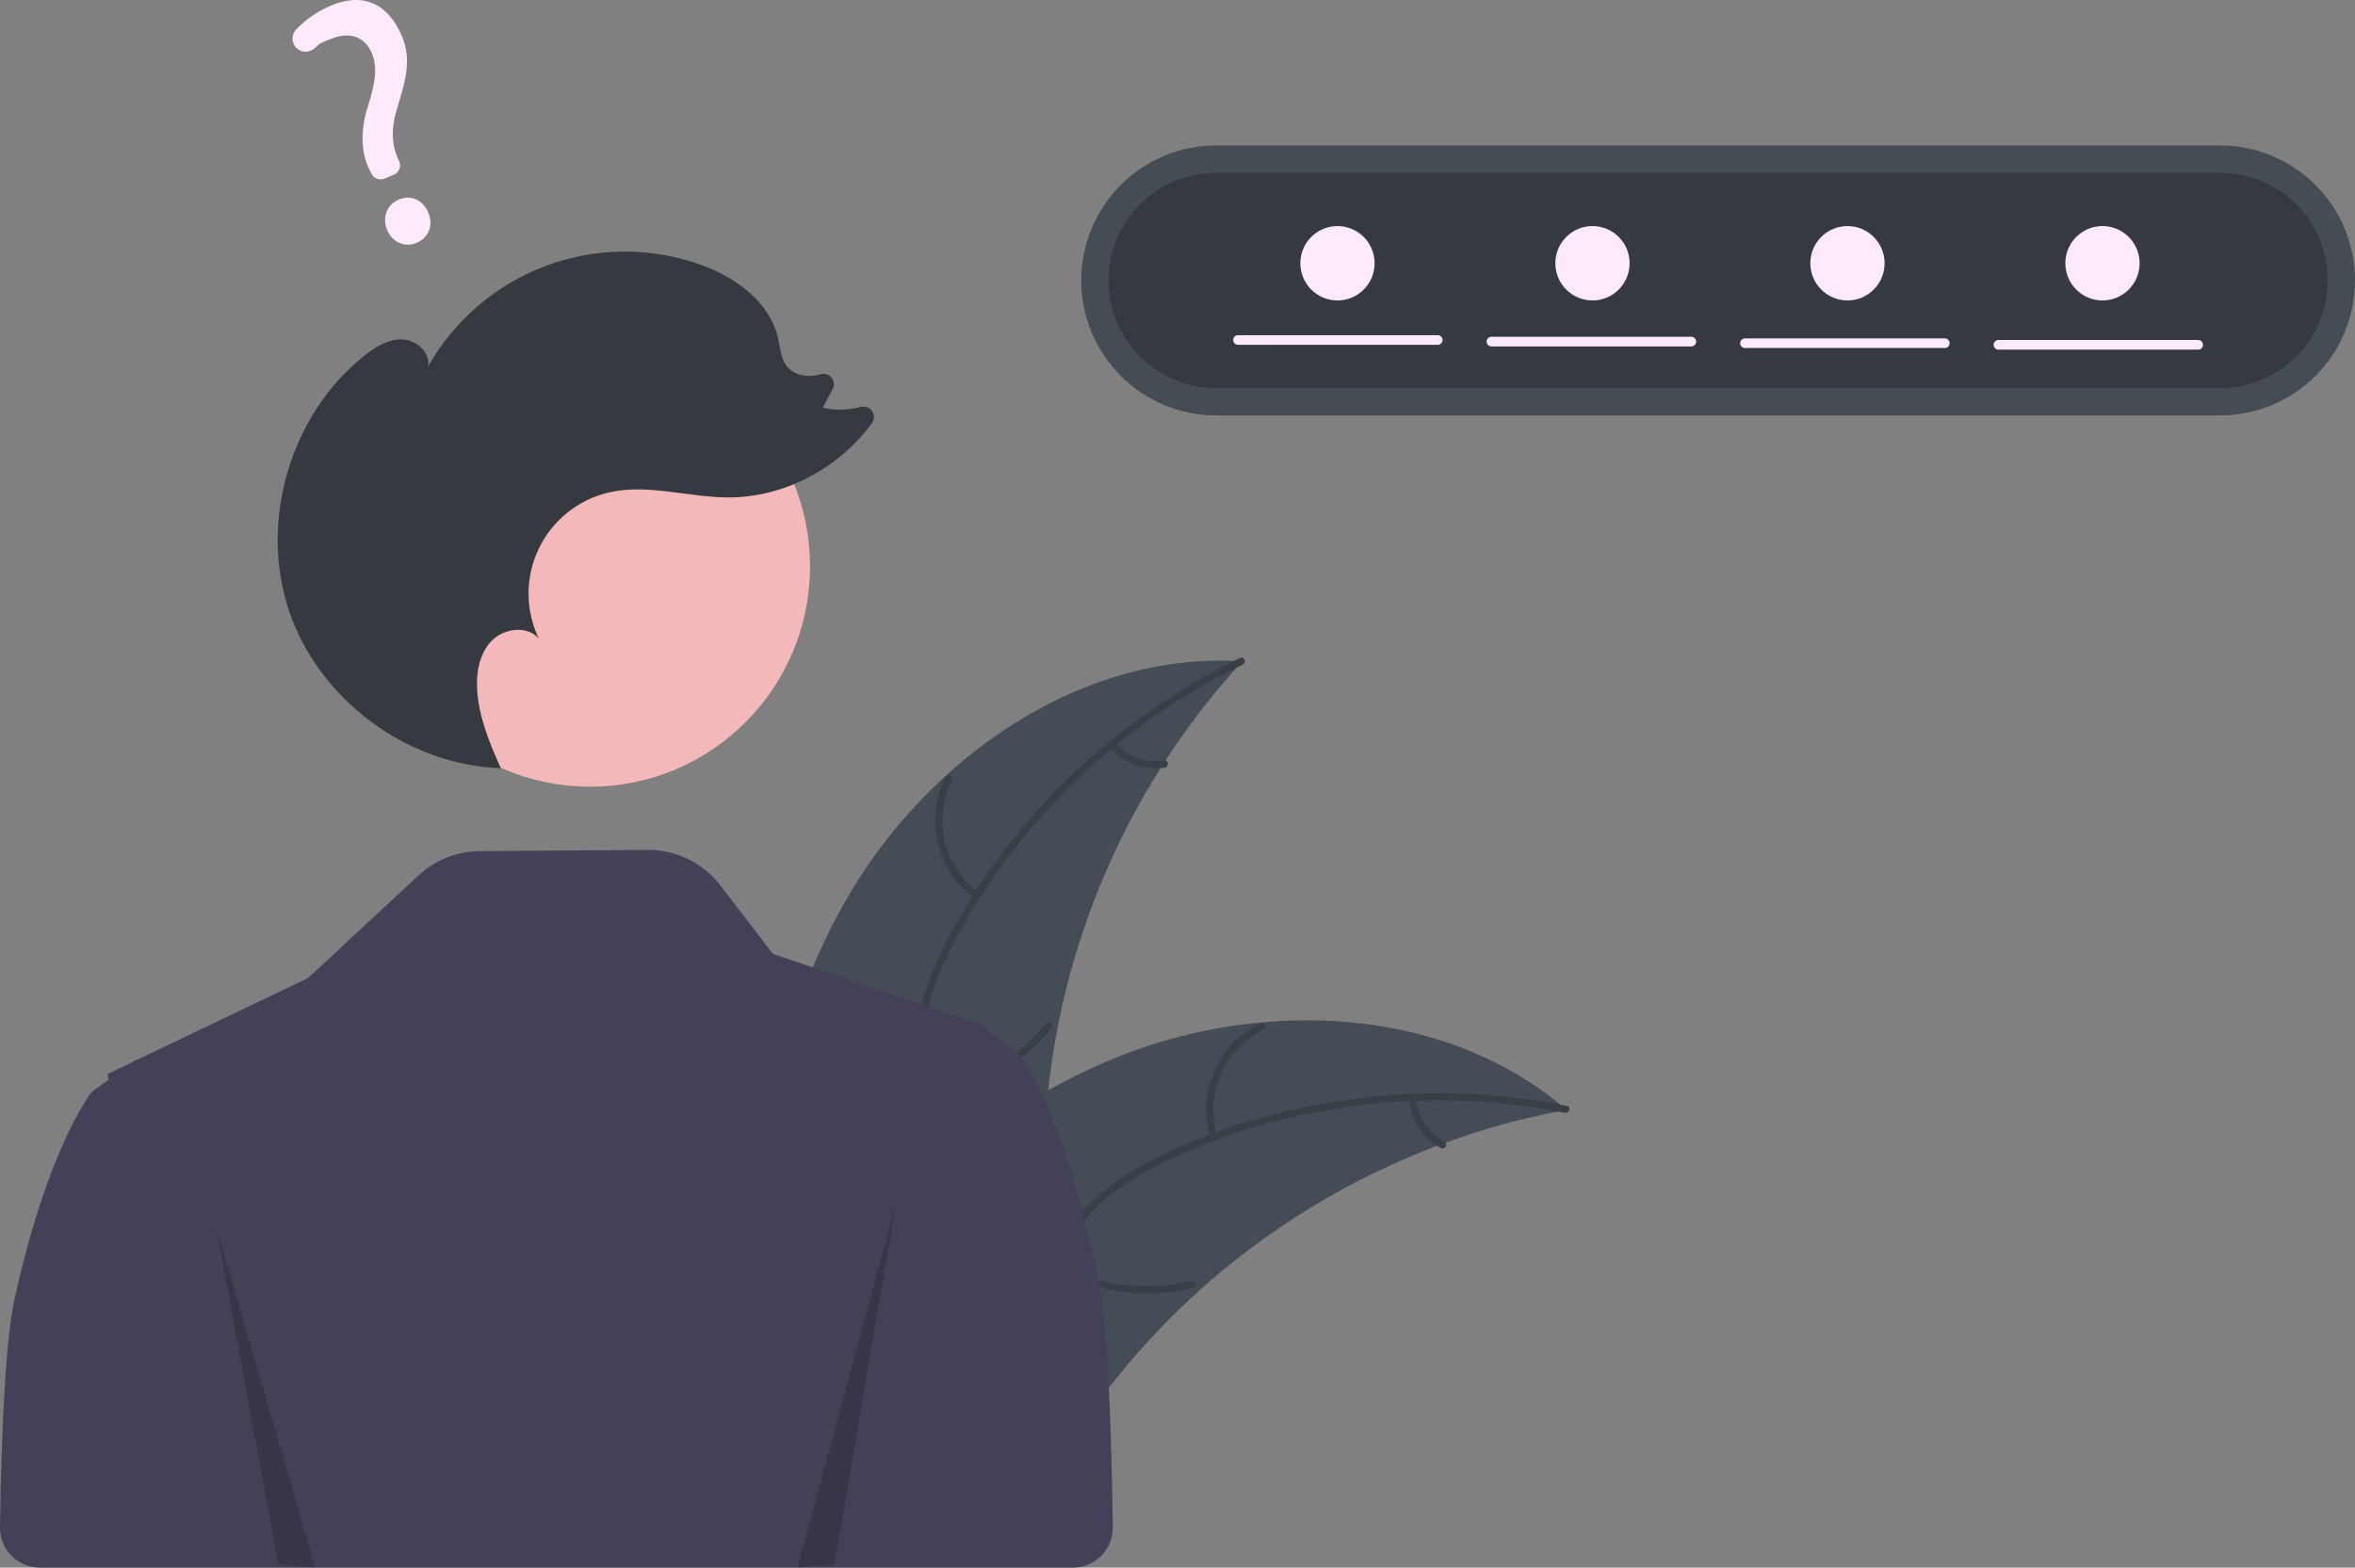 <svg
  width='398'
  height='265'
  viewBox='0 0 398 265'
  fill='none'
  xmlns='http://www.w3.org/2000/svg'
>
  <rect x="0" y="0" width="398" height="265" fill="#808080" stroke="none"/>
  <g clip-path='url(#clip0_322_533)'>
    <path
      d='M142.763 152.51C156.402 128.471 182.42 110.013 209.962 111.791C189.646 133.925 177.8 162.546 176.518 192.589C176.066 204.177 176.767 217.113 169.088 225.79C164.31 231.189 157.006 233.804 149.825 234.352C142.643 234.901 135.463 233.601 128.378 232.306L126.659 232.835C126.004 205.191 129.123 176.549 142.763 152.51Z'
      fill='#444C55'
    />
    <path
      d='M210.003 112.37C189.636 122.193 172.27 138.599 161.609 158.607C159.304 162.933 157.342 167.522 156.486 172.374C155.629 177.228 156.227 181.849 157.882 186.46C159.395 190.675 161.43 194.811 161.894 199.321C162.383 204.074 160.637 208.519 157.494 212.047C153.649 216.363 148.486 219.038 143.345 221.478C137.638 224.186 131.667 226.91 127.625 231.965C127.135 232.578 126.215 231.781 126.704 231.169C133.737 222.373 145.776 220.719 154.124 213.634C158.02 210.327 160.944 205.825 160.76 200.549C160.598 195.936 158.504 191.669 156.935 187.414C155.288 182.947 154.467 178.455 155.057 173.693C155.662 168.821 157.449 164.145 159.633 159.779C164.56 149.933 171.301 140.894 179.024 133.08C187.9 124.098 198.244 116.704 209.609 111.217C210.312 110.877 210.702 112.033 210.003 112.37Z'
      fill='#393F47'
    />
    <path
      d='M164.732 151.92C161.609 149.633 159.4 146.308 158.499 142.54C157.597 138.771 158.062 134.804 159.811 131.347C160.167 130.649 161.267 131.171 160.91 131.87C159.276 135.086 158.843 138.781 159.69 142.289C160.536 145.796 162.606 148.885 165.526 150.998C166.16 151.458 165.362 152.378 164.732 151.92Z'
      fill='#393F47'
    />
    <path
      d='M156.834 184.424C164.658 183.278 171.763 179.221 176.734 173.06C177.226 172.449 178.146 173.246 177.654 173.856C172.47 180.258 165.067 184.465 156.923 185.639C156.147 185.751 156.062 184.535 156.834 184.424Z'
      fill='#393F47'
    />
    <path
      d='M188.501 125.598C189.525 126.735 190.815 127.6 192.255 128.114C193.695 128.628 195.24 128.776 196.751 128.545C197.526 128.423 197.61 129.64 196.84 129.76C195.169 130.008 193.463 129.843 191.871 129.278C190.279 128.713 188.849 127.766 187.706 126.52C187.589 126.412 187.517 126.263 187.505 126.103C187.493 125.943 187.543 125.785 187.643 125.661C187.749 125.539 187.899 125.464 188.059 125.453C188.22 125.441 188.379 125.493 188.501 125.598Z'
      fill='#393F47'
    />
    <path
      d='M264.762 187.625C264.28 187.715 263.799 187.804 263.313 187.903C256.846 189.139 250.49 190.899 244.307 193.166C243.826 193.334 243.342 193.511 242.867 193.692C228.03 199.314 214.363 207.647 202.562 218.266C197.87 222.497 193.506 227.078 189.508 231.972C183.987 238.731 178.537 246.499 171.322 250.906C170.574 251.374 169.799 251.795 168.999 252.167L127.436 234.895C127.361 234.808 127.282 234.73 127.207 234.644L125.516 234.03C125.704 233.763 125.906 233.49 126.094 233.224C126.203 233.068 126.321 232.917 126.43 232.762C126.505 232.66 126.581 232.557 126.643 232.461C126.668 232.427 126.694 232.393 126.715 232.368C126.777 232.271 126.845 232.188 126.903 232.101C128.025 230.574 129.159 229.052 130.305 227.535C130.309 227.526 130.309 227.526 130.322 227.52C139.088 215.985 148.892 205.082 160.036 196.017C160.371 195.744 160.71 195.462 161.065 195.197C166.111 191.139 171.479 187.501 177.116 184.319C180.209 182.586 183.387 181.012 186.638 179.601C195.046 175.973 203.972 173.692 213.087 172.843C231.259 171.152 249.768 175.303 263.706 186.741C264.062 187.034 264.41 187.323 264.762 187.625Z'
      fill='#444C55'
    />
    <path
      d='M264.45 188.115C242.285 183.673 218.56 186.296 198.024 195.841C193.585 197.904 189.26 200.385 185.661 203.743C182.06 207.102 179.761 211.152 178.311 215.832C176.987 220.11 176.126 224.639 173.786 228.52C171.32 232.611 167.255 235.107 162.626 236.028C156.962 237.155 151.232 236.175 145.661 235.023C139.476 233.743 133.073 232.315 126.807 233.914C126.048 234.107 125.792 232.916 126.55 232.722C137.451 229.942 148.058 235.883 158.981 235.262C164.079 234.972 169.119 233.141 172.142 228.817C174.786 225.036 175.677 220.366 176.982 216.023C178.351 211.462 180.394 207.38 183.728 203.934C187.138 200.408 191.375 197.753 195.743 195.585C205.593 190.695 216.408 187.544 227.27 185.964C239.754 184.147 252.457 184.482 264.828 186.956C265.594 187.11 265.21 188.267 264.45 188.115Z'
      fill='#393F47'
    />
    <path
      d='M204.536 192.385C203.418 188.676 203.652 184.689 205.197 181.136C206.742 177.583 209.497 174.696 212.97 172.991C213.674 172.648 214.238 173.728 213.534 174.071C210.296 175.653 207.73 178.343 206.298 181.654C204.866 184.965 204.663 188.68 205.725 192.128C205.955 192.878 204.765 193.131 204.536 192.385Z'
      fill='#393F47'
    />
    <path
      d='M178.698 213.574C185.633 217.379 193.745 218.425 201.416 216.504C202.176 216.313 202.431 217.504 201.672 217.695C193.686 219.679 185.247 218.573 178.039 214.598C177.352 214.219 178.015 213.197 178.698 213.574Z'
      fill='#393F47'
    />
    <path
      d='M239.333 185.706C239.467 187.232 239.977 188.701 240.818 189.98C241.658 191.259 242.803 192.309 244.149 193.036C244.84 193.406 244.176 194.428 243.49 194.06C242.006 193.25 240.744 192.089 239.812 190.678C238.88 189.266 238.307 187.648 238.144 185.964C238.115 185.806 238.147 185.644 238.234 185.509C238.32 185.375 238.455 185.278 238.61 185.239C238.767 185.206 238.932 185.237 239.067 185.324C239.202 185.411 239.298 185.549 239.333 185.706Z'
      fill='#393F47'
    />
    <path
      d='M185.587 216.121C179.766 187.923 172.49 178.522 172.49 178.522L169.71 176.362L166.367 173.761L166.383 173.427L165.591 173.157L165.404 173.012L165.099 172.777L165.05 172.83L164.946 172.937L149.82 167.786L130.63 161.255L121.744 149.683C120.296 147.798 118.433 146.275 116.3 145.232C114.167 144.19 111.822 143.656 109.448 143.674L81.068 143.884C77.231 143.913 73.543 145.378 70.73 147.993L52.076 165.329L23.01 179.237L22.961 179.187L22.656 179.406L18.165 181.557L18.35 182.524L15.57 184.533C15.57 184.533 8.294 193.281 2.473 219.519C0.993 226.195 0.264 240.516 0.001 258.164C-0.012 259.057 0.152 259.943 0.483 260.772C0.815 261.6 1.308 262.355 1.933 262.991C2.559 263.627 3.304 264.132 4.126 264.477C4.948 264.822 5.83 265 6.721 265H161.969L181.346 265C182.236 265 183.118 264.822 183.939 264.477C184.761 264.133 185.506 263.628 186.131 262.993C186.756 262.358 187.249 261.604 187.581 260.777C187.914 259.949 188.078 259.063 188.066 258.171C187.809 238.968 187.081 223.361 185.587 216.121Z'
      fill='#424158'
    />
    <path
      d='M205.505 24.591C199.465 24.591 193.673 26.995 189.402 31.274C185.131 35.553 182.731 41.357 182.731 47.408C182.731 53.46 185.131 59.263 189.402 63.542C193.673 67.821 199.465 70.225 205.505 70.225H375.226C381.266 70.225 387.059 67.821 391.33 63.542C395.6 59.263 398 53.46 398 47.408C398 41.357 395.6 35.553 391.33 31.274C387.059 26.995 381.266 24.591 375.226 24.591H205.505Z'
      fill='#454D54'
    />
    <path
      d='M205.506 29.209C200.688 29.209 196.068 31.126 192.661 34.539C189.254 37.952 187.341 42.581 187.341 47.408C187.341 52.235 189.254 56.864 192.661 60.277C196.068 63.69 200.688 65.608 205.506 65.608H375.226C380.044 65.608 384.664 63.69 388.071 60.277C391.477 56.864 393.391 52.235 393.391 47.408C393.391 42.581 391.477 37.952 388.071 34.539C384.664 31.126 380.044 29.209 375.226 29.209H205.506Z'
      fill='#343A3F'
    />
    <path
      d='M99.715 132.992C120.249 132.992 136.896 116.314 136.896 95.741C136.896 75.168 120.249 58.49 99.715 58.49C79.181 58.49 62.535 75.168 62.535 95.741C62.535 116.314 79.181 132.992 99.715 132.992Z'
      fill='#F4B8BA'
    />
    <path
      d='M61.501 60.184C63.381 58.681 65.579 57.298 67.983 57.376C70.387 57.454 72.825 59.629 72.327 61.987C76.743 54.153 83.773 48.128 92.181 44.969C100.589 41.81 109.839 41.719 118.308 44.713C124.283 46.825 130.143 51.051 131.516 57.249C131.868 58.84 131.944 60.584 132.936 61.876C134.186 63.505 136.578 63.873 138.547 63.3C138.567 63.295 138.586 63.289 138.606 63.283C138.939 63.169 139.298 63.158 139.637 63.251C139.976 63.344 140.28 63.536 140.508 63.804C140.737 64.072 140.88 64.402 140.92 64.752C140.959 65.102 140.892 65.456 140.729 65.768L139.038 68.927C141.169 69.403 143.384 69.356 145.493 68.789C145.844 68.697 146.214 68.716 146.553 68.843C146.892 68.97 147.184 69.199 147.388 69.499C147.592 69.799 147.699 70.155 147.693 70.517C147.688 70.88 147.57 71.233 147.357 71.526C141.782 79.195 132.468 84.147 122.963 84.089C116.207 84.047 109.382 81.715 102.807 83.271C100.264 83.873 97.887 85.038 95.852 86.681C93.816 88.323 92.174 90.401 91.044 92.763C89.915 95.124 89.328 97.709 89.326 100.327C89.324 102.946 89.907 105.532 91.032 107.895C89.012 105.681 85.108 106.205 83.042 108.376C80.976 110.546 80.441 113.785 80.649 116.777C80.967 121.353 82.757 125.664 84.643 129.861C68.827 129.362 53.868 118.246 48.832 103.212C43.776 88.114 49.075 70.115 61.501 60.184Z'
      fill='#343A3F'
    />
    <path
      opacity='0.2'
      d='M36.595 207.608L47.023 264.454L53.281 265L36.595 207.608Z'
      fill='#0B0B0F'
    />
    <path
      opacity='0.2'
      d='M151.465 203.321L141.037 264.413L134.779 265L151.465 203.321Z'
      fill='#0B0B0F'
    />
    <path
      d='M70.395 41.053C68.396 41.889 66.309 40.972 65.434 38.873C64.546 36.742 65.376 34.578 67.407 33.728C69.439 32.878 71.488 33.797 72.391 35.963C73.28 38.096 72.459 40.189 70.395 41.053ZM66.565 29.532L64.975 30.198C64.578 30.362 64.134 30.37 63.73 30.222C63.327 30.074 62.994 29.78 62.797 29.397L62.718 29.243C61.008 26.152 60.812 22.395 62.139 18.084C63.369 14.216 63.88 11.495 62.852 9.031C61.665 6.181 59.129 5.289 55.895 6.582C54.641 7.106 54.242 7.098 53.255 8.079C53.04 8.295 52.784 8.465 52.502 8.58C52.22 8.695 51.918 8.752 51.614 8.747C51.32 8.743 51.03 8.681 50.76 8.562C50.491 8.444 50.248 8.273 50.046 8.058C49.657 7.645 49.44 7.1 49.437 6.532C49.434 5.964 49.646 5.416 50.031 4.999C51.69 3.259 53.691 1.883 55.908 0.956C62.856 -1.95 66.354 2.341 67.954 6.182C69.52 9.938 68.639 13.423 67.224 17.937C66.038 21.688 66.107 24.467 67.454 27.231C67.552 27.44 67.606 27.666 67.613 27.896C67.621 28.127 67.582 28.357 67.499 28.572C67.416 28.786 67.291 28.982 67.13 29.148C66.969 29.313 66.777 29.444 66.565 29.532Z'
      fill='#FEEAFA'
    />
    <path
      d='M242.995 58.29H209.227C209.119 58.291 209.013 58.271 208.914 58.23C208.814 58.189 208.724 58.129 208.648 58.054C208.572 57.978 208.511 57.888 208.47 57.789C208.429 57.689 208.408 57.583 208.408 57.475C208.408 57.368 208.429 57.262 208.47 57.162C208.511 57.063 208.572 56.973 208.648 56.897C208.724 56.822 208.814 56.762 208.914 56.721C209.013 56.68 209.119 56.66 209.227 56.661H242.995C243.209 56.662 243.415 56.748 243.566 56.901C243.718 57.054 243.803 57.26 243.803 57.475C243.803 57.691 243.718 57.897 243.566 58.05C243.415 58.202 243.209 58.289 242.995 58.29Z'
      fill='#FEEAFA'
    />
    <path
      d='M285.831 58.562H252.063C251.956 58.563 251.85 58.542 251.75 58.502C251.651 58.461 251.561 58.401 251.485 58.325C251.408 58.249 251.348 58.16 251.307 58.06C251.266 57.961 251.244 57.855 251.244 57.747C251.244 57.64 251.266 57.533 251.307 57.434C251.348 57.335 251.408 57.245 251.485 57.169C251.561 57.093 251.651 57.033 251.75 56.993C251.85 56.952 251.956 56.931 252.063 56.932H285.831C285.939 56.931 286.045 56.952 286.144 56.993C286.244 57.033 286.334 57.093 286.41 57.169C286.486 57.245 286.547 57.335 286.588 57.434C286.629 57.533 286.65 57.64 286.65 57.747C286.65 57.855 286.629 57.961 286.588 58.06C286.547 58.16 286.486 58.249 286.41 58.325C286.334 58.401 286.244 58.461 286.144 58.502C286.045 58.542 285.939 58.563 285.831 58.562Z'
      fill='#FEEAFA'
    />
    <path
      d='M328.668 58.834H294.9C294.685 58.832 294.48 58.746 294.329 58.593C294.177 58.44 294.092 58.234 294.092 58.019C294.092 57.804 294.177 57.597 294.329 57.444C294.48 57.292 294.685 57.205 294.9 57.204H328.668C328.775 57.203 328.882 57.224 328.981 57.264C329.08 57.305 329.171 57.365 329.247 57.441C329.323 57.516 329.383 57.606 329.425 57.706C329.466 57.805 329.487 57.911 329.487 58.019C329.487 58.126 329.466 58.233 329.425 58.332C329.383 58.431 329.323 58.521 329.247 58.597C329.171 58.673 329.08 58.733 328.981 58.773C328.882 58.814 328.775 58.834 328.668 58.834Z'
      fill='#FEEAFA'
    />
    <path
      d='M371.505 59.105H337.737C337.522 59.104 337.317 59.017 337.165 58.865C337.014 58.712 336.929 58.505 336.929 58.29C336.929 58.075 337.014 57.869 337.165 57.716C337.317 57.563 337.522 57.477 337.737 57.475H371.505C371.72 57.477 371.925 57.563 372.077 57.716C372.228 57.869 372.313 58.075 372.313 58.29C372.313 58.505 372.228 58.712 372.077 58.865C371.925 59.017 371.72 59.104 371.505 59.105Z'
      fill='#FEEAFA'
    />
    <path
      d='M226.036 50.791C229.502 50.791 232.312 47.976 232.312 44.503C232.312 41.03 229.502 38.215 226.036 38.215C222.57 38.215 219.76 41.03 219.76 44.503C219.76 47.976 222.57 50.791 226.036 50.791Z'
      fill='#FEEAFA'
    />
    <path
      d='M269.132 50.791C272.598 50.791 275.408 47.976 275.408 44.503C275.408 41.03 272.598 38.215 269.132 38.215C265.666 38.215 262.856 41.03 262.856 44.503C262.856 47.976 265.666 50.791 269.132 50.791Z'
      fill='#FEEAFA'
    />
    <path
      d='M312.227 50.791C315.693 50.791 318.503 47.976 318.503 44.503C318.503 41.03 315.693 38.215 312.227 38.215C308.761 38.215 305.951 41.03 305.951 44.503C305.951 47.976 308.761 50.791 312.227 50.791Z'
      fill='#FEEAFA'
    />
    <path
      d='M355.323 50.791C358.789 50.791 361.599 47.976 361.599 44.503C361.599 41.03 358.789 38.215 355.323 38.215C351.857 38.215 349.047 41.03 349.047 44.503C349.047 47.976 351.857 50.791 355.323 50.791Z'
      fill='#FEEAFA'
    />
  </g>
  <defs>
    <clipPath id='clip0_322_533'>
      <rect width='398' height='265' fill='white' />
    </clipPath>
  </defs>
</svg>
